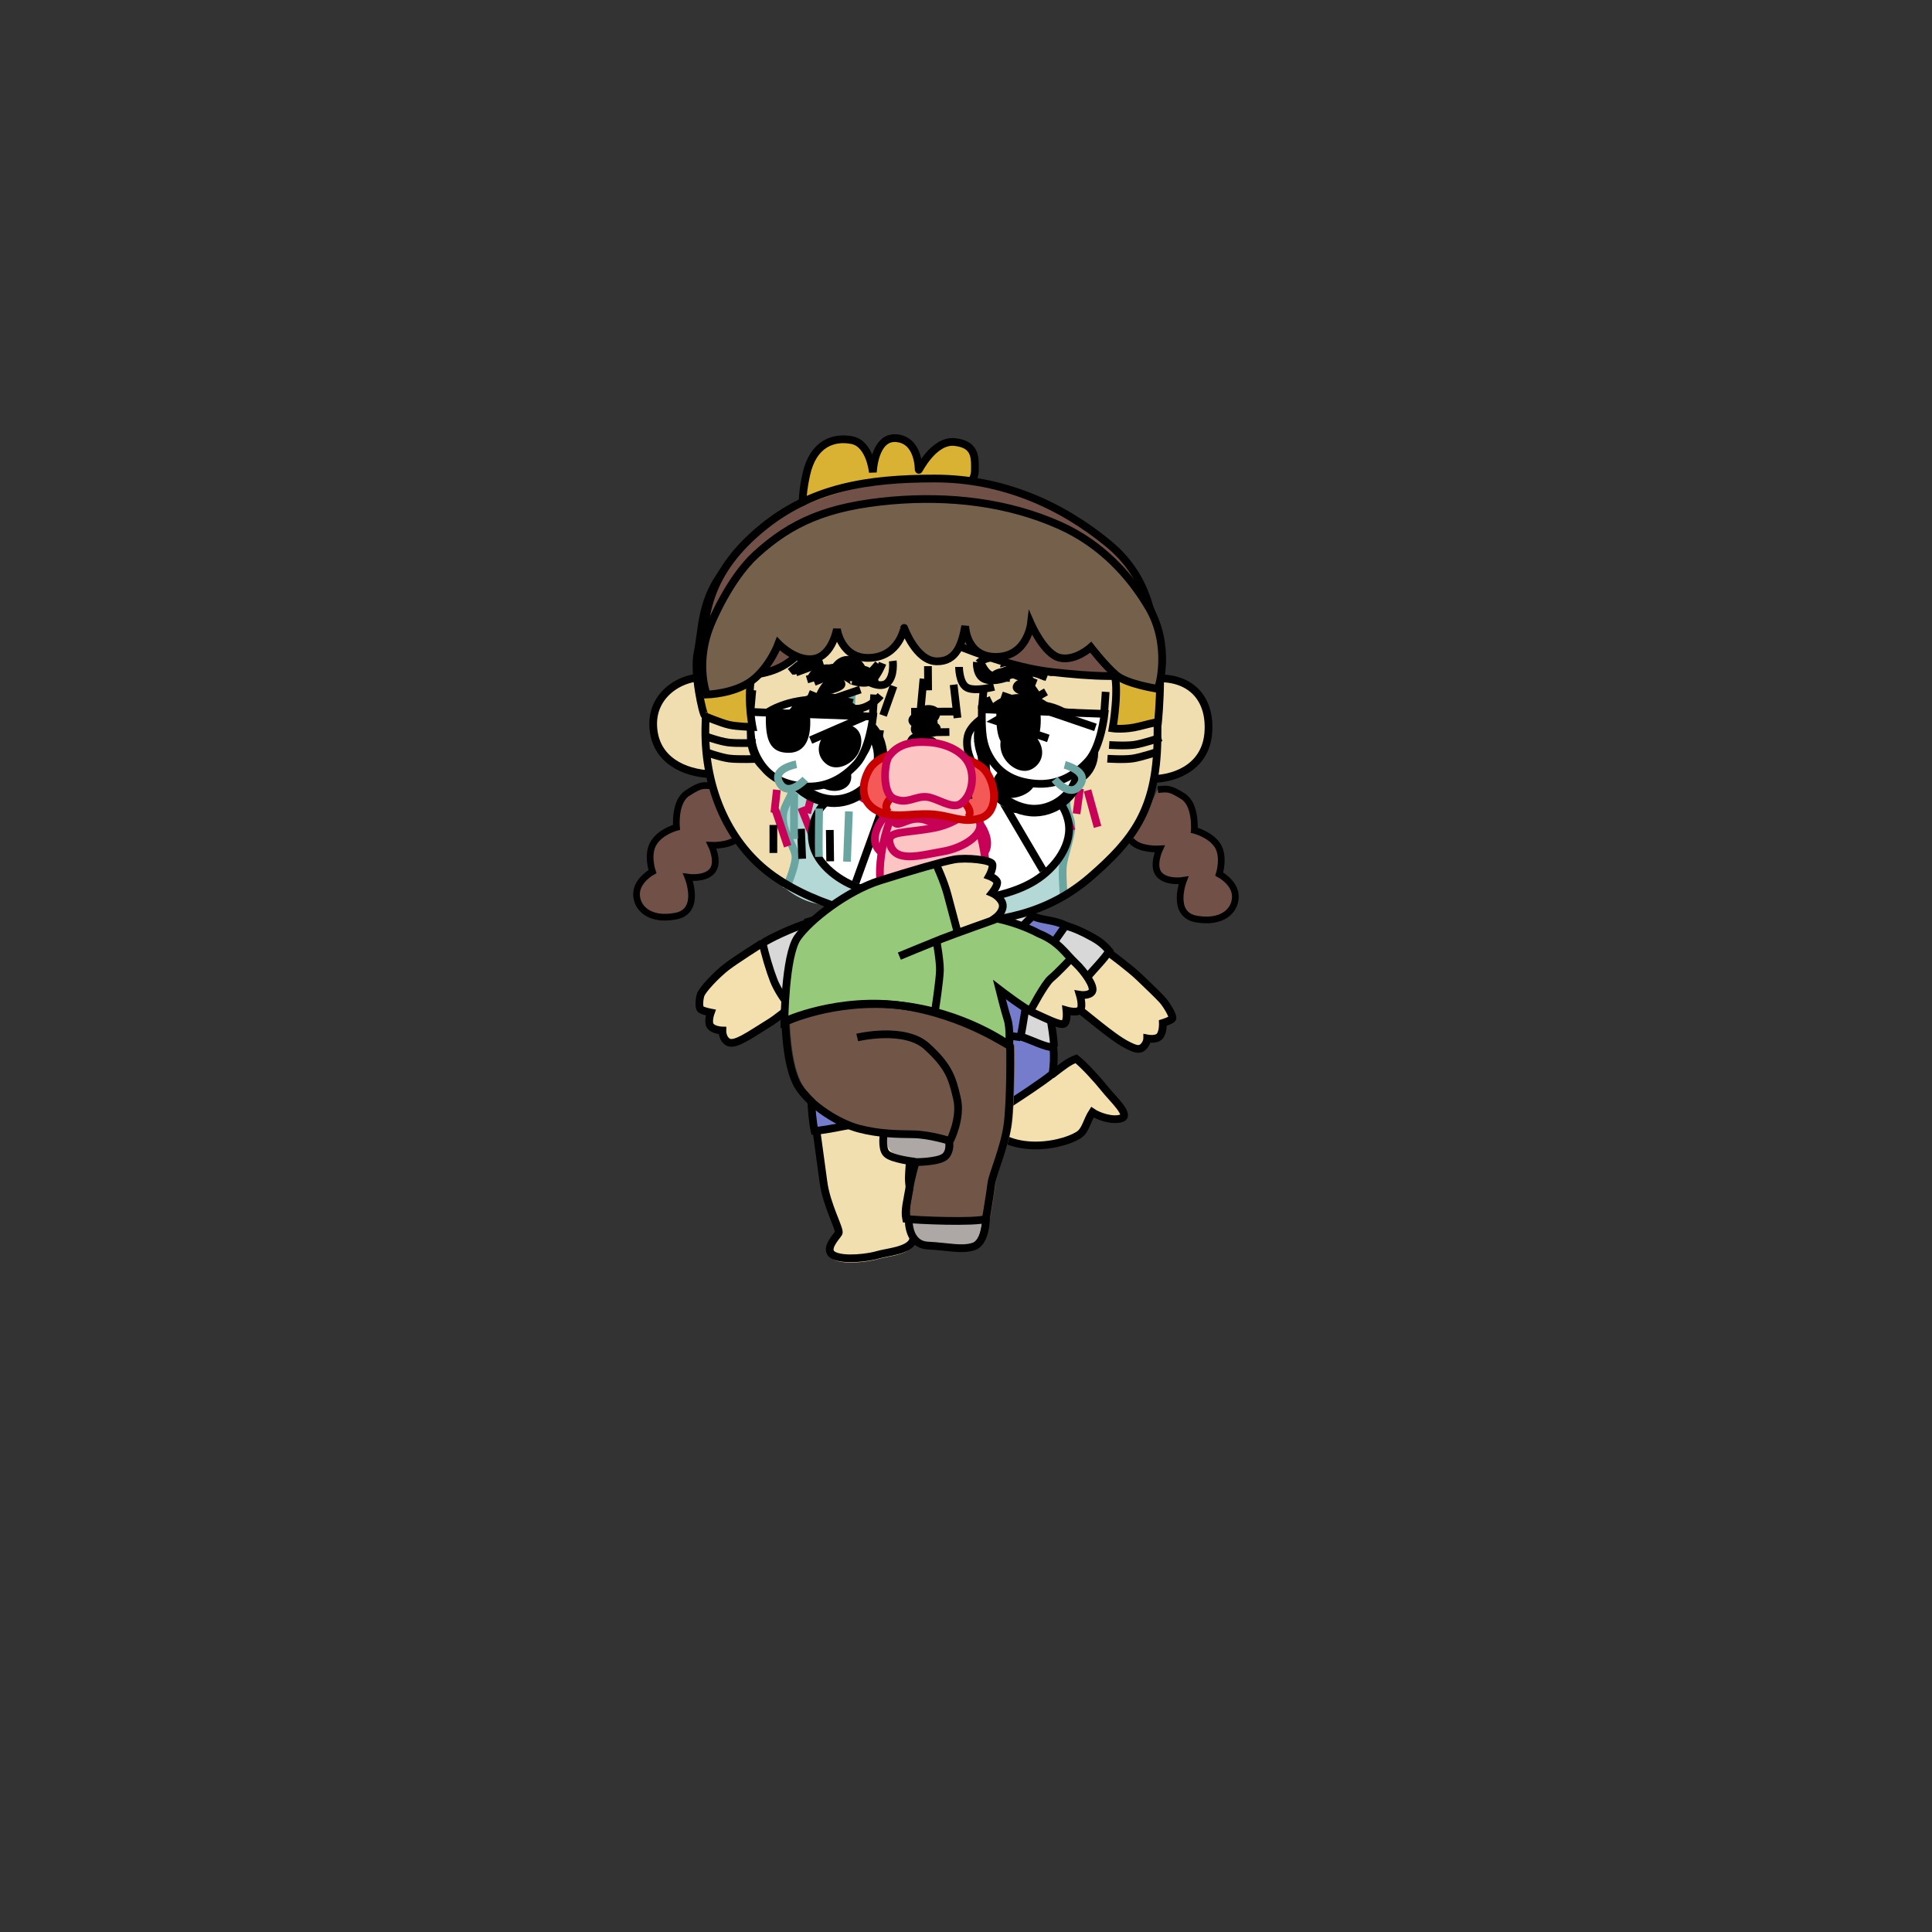 <?xml version="1.0" encoding="UTF-8"?>
<svg id="Avatar" xmlns="http://www.w3.org/2000/svg" width="1000" height="1000" viewBox="0 0 1000 1000">
  <rect x="0" y="0" width="1000" height="1000" fill="#333333" stroke="none"/>
  <g id="_03:Body_02" data-name="03:Body/02">
    <path d="M422.5,586s2.2,16,3.8,27.9c1.5,11.9,8.8,24.8,7.9,26.5s-8.1,8.7-2.6,11.6c5.5,2.8,18.2,1.1,22.8-.3s15.9-2.1,18.1-7.2-2.1-26.7-2-32.7,2.3-25.1,.7-28.7c-1.7-3.6-16.6-1.8-23.6-1.5-7.1,.1-24.1,5-25.1,4.4h0Z" fill="#f2dfaf"/>
    <path d="M394.7,488.2s-13.5,8.5-18.4,12.3-12.5,11.7-13.3,14.5-.8,6.1-.1,7.1,5.4,1.9,5.4,1.9c0,0-1.9,5.2,0,7.2s6,2.1,6,2.1c0,0-.1,3.4,2,5.3,2.1,2,4.9,1,9-1.1,4.1-2.2,8-4.9,12.6-7.7,4.6-2.7,12.9-5.7,11-8.2s-7.8-14.3-9.1-17.1c-1.4-2.9-5.5-16.5-5.1-16.3h0Z" fill="#f3e0ae"/>
    <path d="M574,492.3s11.3,8.4,16.2,12.2,11.7,10.7,12.5,13.5,4.2,6.8,3.5,7.8-4.9,2.3-4.9,2.3c0,0,.2,4.9-1.7,6.9s-6.4,1.1-6.4,1.1c0,0,0,2.3-2,4.3-2.1,2-4.4,1.1-8.5-1-4.1-2.2-7.2-4.4-11.8-7.2s-17.8-11.4-16-13.9c1.9-2.5,6.2-9.6,7.5-12.4,1.3-2.8,12-13.8,11.6-13.6h0Z" fill="#f3e0ae"/>
    <path d="M418.7,477.2c-8.7,2.7-20.6,8.4-23.7,10.6,.9,5,3.8,14.5,5.7,19.3,1.9,4.9,6.1,11.1,9.1,14.3,3.6-1.9,6.8-3.8,10.8-6,1.5,5.2,1.3,8.9,.9,12.5s0,8.8-.8,15c5.4-.9,13.6-2,20.2-4.4-.1-11.4-3.6-25.1-7.4-34.3-3.9-9.2-8.1-16.9-14.8-27h0Z" fill="#d8d8d8" stroke="#000"/>
    <path d="M551.5,478.6c4.4,1.1,9.2,3.3,13.3,5.6,4.2,2.2,6.2,5,9,8.3-3,4.2-8.2,9.3-10.7,12.6-2.5,3.3-6,10.4-8.9,13.4-2.8-1.1-6.4-6.5-11.2-5.9-1.8,4.1,2.6,20.5,2.6,28.6-4.1-.2-13.1-2.3-17-3.6,.3-9.8,1.8-22.8,5.2-31.8s11.3-20.4,17.7-27.2h0Z" fill="#d8d8d8"/>
    <path d="M486,475.6c-17.4-.4-52-3-52-3,0,0,7.3,10.1,12.6,21.2s10.9,30.1,11.3,40.4c8.5-2.4,13.4-2.6,23.8-2.8,10.6-.1,18.6,1.1,26.6,1.7-.6-11.2,2.2-23.6,7.7-33.7,4.4-9.4,6.7-10,16.1-25.5-17,.7-31,2-46.1,1.7h0Z" fill="#d8d8d8"/>
    <path d="M507.5,580.6c9.1,8.6,17.3,11.9,28.3,12,11.1,0,20.5-3.7,23.3-6.1,2.8-2.5,3.5-6.9,6.2-11.1,2.6,1.8,10.3,4.9,15.4,3,4.1-1.8-4.8-9.9-8.8-14.9s-10.8-12.5-15-15.8c-4,1.5-6.2,3.4-12.8,8.4-14.1,9.3-24.9,17.7-36.6,24.5h0Z" fill="#f3e0ae"/>
    <path d="M419.8,542.7c5.1-.2,16.5-3,20-3.6,.1-10.3-2-22.6-5.3-31s-16.5-30.8-16.5-30.8l15.2-4.6s10.1,12.3,15.4,23.4,9,29.2,9.5,39.5c8.5-2.4,15.4-3.2,25.7-3.3,10.6-.1,16.6,1.9,24.6,2.5-.6-11.2,.9-23.4,6.4-33.5,4.4-9.4,10.1-19.1,18.7-26.7,5.2,2.3,10.4,1.7,17.1,4.8-5.7,8.2-12.6,17.1-16.4,25.7-3.8,8.6-4.6,20.4-6.9,31.8,6.4,2.1,12.5,5.5,16.9,5.6,.5,4.8,.2,9.4-.4,13.7-5.6,4.5-17.4,12.2-21.1,14.6-3.7,2.4-10,7.1-15.6,10.8-3.2-3.4-9.3-12.6-15.3-13.4s-11,1.1-14.3,2.9-3.9,5.8-5.6,10.8c-9.1,0-21.1-.8-25.7-.4s-20.1,4.1-25.6,4.2c-1.6-7.6-3-29-.8-43h0Z" fill="#757ccc"/>
    <path d="M420.7,542.4c5.1-.2,16.5-3,20-3.6,.1-10.3-2-22.6-5.3-31-3.3-8.4-16.4-30.9-16.4-30.9l15.2-4.6s10.1,12.3,15.4,23.4,9,29.2,9.5,39.5c8.5-2.4,15.4-3.2,25.7-3.3,10.6-.1,16.6,1.9,24.6,2.5-.6-11.2,.9-23.4,6.4-33.5,4.4-9.4,10.1-19.1,18.7-26.7,5.2,2.3,10.4,1.7,17.1,4.8-5.7,8.2-12.6,17.1-16.4,25.7-3.8,8.6-4.6,20.4-6.9,31.8,6.4,2.1,12.5,5.5,16.9,5.6,.5,4.8,.2,9.4-.4,13.7-5.6,4.5-17.4,12.2-21.1,14.6s-10,7.1-15.6,10.8c-3.1-3.4-9.3-12.6-15.3-13.4-6-.8-11,1.1-14.3,2.9-3.4,1.7-3.9,5.8-5.6,10.8-9.1,0-21.1-.8-25.7-.4s-20.1,4.1-25.6,4.2c-1.7-7.6-3-29-.9-42.9h0Z" fill="none" stroke="#000" stroke-width="4"/>
    <path d="M511,534.6l17.3,2.3m-86.9,1.6s17.3-3,18-3.5" fill="#d8d8d8" stroke="#000" stroke-width="4"/>
    <path d="M422.4,583.8s2.2,16,3.8,27.9c1.5,11.9,8.8,24.8,7.9,26.5s-8.1,8.7-2.6,11.6c5.5,2.8,18.2,1.1,22.8-.3s15.9-2.1,18.1-7.2-2.1-26.7-2-32.7,2.3-25.1,.7-28.7" fill="none" stroke="#000" stroke-width="4"/>
    <path d="M507.6,580.9c9.1,8.6,17.2,11.9,28.3,12,11.1,0,20.5-3.7,23.3-6.1s3.5-6.9,6.2-11.1c2.6,1.8,10.3,4.9,15.4,3,4.1-1.8-4.8-9.9-8.8-14.9s-10.8-12.5-15-15.8c-4,1.5-6.2,3.4-12.8,8.4" fill="none" stroke="#000" stroke-width="4"/>
    <path d="M394.3,488.3s-13.5,8.5-18.4,12.3-12.5,11.7-13.3,14.5-.8,6.1-.1,7.1,5.4,1.9,5.4,1.9c0,0-1.9,5.2,0,7.2,1.8,2,6,2.1,6,2.1,0,0-.1,3.4,2,5.3,2.1,2,4.9,1,9-1.1,4.1-2.2,8-4.9,12.6-7.7,4.6-2.7,11-8.2,11-8.2m166.1-28.1s10,7.3,15.3,12.4,9.2,8.8,11.6,11.4,6,8.8,5.3,9.8-4.9,2.3-4.9,2.3c0,0,.2,4.9-1.7,6.9-1.8,2-6.4,1.1-6.4,1.1,0,0,0,2.3-2,4.3-2.1,2-4.4,1.1-8.5-1s-9.7-6.4-14-9.8-14.2-11.4-14.2-11.4m-3.8-40.5c4.4,1.1,9.2,3.3,13.3,5.6,4.2,2.2,6.7,4.2,9.5,7.5-2.3,4-8.6,10.1-11.1,13.4s-6,10.4-8.9,13.4c-2.8-1.1-6.4-6.5-11.2-5.9-1.8,4.1,2.6,20.5,2.6,28.6m-127-64.1c-8.7,2.7-20.6,8.4-23.7,10.6,.9,5,3.8,14.5,5.7,19.3,1.9,4.9,6.1,11.1,9.1,14.3,3.6-1.9,6.8-3.8,10.8-6,1.5,5.2,1.3,8.9,.9,12.5s0,8.8-.8,15" fill="none" stroke="#000" stroke-width="4"/>
  </g>
  <g id="_01:Hair_03_" data-name="01:Hair/03_">
    <path d="M369.11,407.06c-5.14-.47-6.17-.7-13.02,3.72-6.85,4.42-5.6,17.68-5.6,17.68,0,0-8.11,2.09-11.77,8.03-3.77,5.93-.69,14.89-.69,14.89,0,0-8.23,4.42-8.23,11.75,.11,7.33,6.97,13.84,20.34,11.28s6.28-20.13,6.28-20.13c0,0,8.8,1.28,12.57-3.26s-.46-13.26-.46-13.26c0,0,10.85,.47,14.74-4.77-4.34-8.73-10.05-16.4-14.17-25.94Z" fill="#715147"/>
    <path d="M368.77,406.83c-5.14-.47-6.17-.7-13.02,3.72s-5.6,17.68-5.6,17.68c0,0-8.11,2.09-11.77,8.03-3.77,5.93-.69,14.89-.69,14.89,0,0-8.23,4.42-8.23,11.75,.11,7.33,6.97,13.84,20.34,11.28,13.37-2.56,6.28-20.13,6.28-20.13,0,0,8.8,1.28,12.57-3.26s-.46-13.26-.46-13.26c0,0,10.85,.47,14.74-4.77" fill="none" stroke="#000" stroke-width="3.47"/>
    <path d="M598.98,408.92c5.14-.47,6.17-.81,13.02,3.49s5.83,17.57,5.83,17.57c0,0,8.11,1.98,12,7.79,3.77,5.82,.91,14.89,.91,14.89,0,0,8.34,4.3,8.34,11.63s-6.74,13.96-20.22,11.63c-13.48-2.44-6.63-20.01-6.63-20.01,0,0-8.68,1.4-12.57-3.02-3.88-4.42,.23-13.26,.23-13.26,0,0-10.85,.7-14.85-4.54,4.34-8.84,9.94-16.52,13.94-26.18Z" fill="#715147"/>
    <path d="M599.32,408.69c5.14-.47,6.17-.81,13.02,3.49s5.83,17.57,5.83,17.57c0,0,8.11,1.98,12,7.79,3.77,5.82,.91,14.89,.91,14.89,0,0,8.34,4.3,8.34,11.63s-6.74,13.96-20.22,11.63c-13.48-2.44-6.63-20.01-6.63-20.01,0,0-8.68,1.4-12.57-3.02-3.88-4.42,.23-13.26,.23-13.26,0,0-10.85,.7-14.85-4.54" fill="none" stroke="#000" stroke-width="3.47"/>
  </g>
  <path id="Head_Fill" data-name="Head Fill" d="M338.1,376.5c-.8-18.1,13.9-29,27.9-26.8,0,0,5.9-25,20-43.9,16.3-21.8,50.5-37.5,93.8-37.3,43.4,.1,81,10.2,97.9,35.1,11.7,17.2,19.9,48.1,19.9,48.1,13.3-.2,28.7,9.1,27.9,27.2-.8,17.5-15.9,23.9-28.2,24.8-4.1,22.8-15.3,35.7-32.8,51-22,19.1-47.4,24.1-77.3,24.1-29.9,.1-64.2-8.4-86.9-24.5-17-12-28.5-30.9-33-53-12.5-.5-28.4-6.8-29.2-24.8h0Z" fill="#f1deb0"/>
  <g id="_02:Face_19:Cry_" data-name="02:Face/19:Cry_">
    <path d="M407.96,372.52s-4.22,3.97-2.6,8.97c1.62,5.1,5.46,15.42,5.09,24.02-.37,8.59-6.12,11.18-5.47,19.43,.65,8.15,6.81,14.5,6.43,19.68s-4.74,15.26-4.74,15.26c0,0,5.92,5.23,14.02,7.38,8.19,2.15,18.21,3.91,18.21,3.91,0,0,8.25-11.66,7.36-19.03-.9-7.36-3.91-16.34-3.8-23.74,.11-7.41,4.63-16.87,3.9-23.52s-4.97-17-5.46-24.54c-.39-7.53-1.36-22.61-1.36-22.61l-31.56,14.79Zm148.3,.44s1.14,8.38,.46,15.35c-.68,6.97-4.76,11.86-5.33,20.44-.57,8.58,4.39,14.86,2.74,22.99-1.54,8.03-3.47,12.03-3.66,17.33-.19,5.2-.15,13.61-.15,13.61,0,0-9.81,5.47-18.47,8.1s-15.04,3.88-15.04,3.88c0,0-5.7-16.54-4.01-23.66,1.7-7.22,2.62-16.78,3.43-24.15,.81-7.37-2.06-15.44-.6-21.97,1.46-6.53,3.62-16.73,4.83-24.17s2.76-19.28,2.76-19.28l33.02,11.53Z" fill="#b3d8d6"/>
    <path d="M438.38,471.33s8.43-13.06,7.53-20.42c-.9-7.36-3.91-16.34-3.8-23.74,0-7.41,4.63-16.87,3.9-23.52-.74-6.65-4.97-17-5.46-24.54-.39-7.53,.38-21.51,.38-21.51m-32.65,11.02s-4.21,7.38-2.59,12.48c1.62,5.1,5.46,15.42,5.09,24.02s-6.12,11.18-5.47,19.43c.65,8.15,6.81,14.5,6.43,19.68s-4.87,15.76-4.87,15.76m109.1,13.91s-5.28-15.01-3.59-22.13c1.7-7.22,2.78-15.97,3.59-23.34,.81-7.37-1.84-17.63-.47-24.26,1.46-6.53,5.99-16,7.19-23.34,1.21-7.44,.82-18.48,.82-18.48m32.45,10.9s2.39,11.25,.21,16.14-3.55,15.33-4.12,24.01c-.58,8.68,3.67,9.72,2.13,17.74s-3.94,13.4-4.13,18.6,.54,13.95,.54,13.95" fill="none" stroke="#6ba5a2" stroke-miterlimit="4" stroke-width="4"/>
  </g>
  <path id="Head_Stroke" data-name="Head Stroke" d="M367.1,351c-11.5-2.3-29.8,6.7-29,24.8s16.8,24.3,29.3,24.9m230.1-49.5c17.3-1.2,28.8,8.8,28,26.9s-15.8,24.6-28.2,25.1m-117.6-135.5c43.4,.1,81,10.2,97.9,35.1s22.1,44.4,21.5,80.4-12.6,51.5-34.6,70.6-47.4,24.1-77.3,24.1-64.2-8.4-86.9-24.5c-22.7-16.1-35.7-44.5-35.2-76.4s6.1-49.1,20.9-72c14.6-22.9,50.3-37.4,93.7-37.3" fill="none" stroke="#000" stroke-width="4"/>
  <g id="_02:Face_01:Happy" data-name="02:Face/01:Happy">
    <path id="path-2" d="M467.1,412.7c6.2-1.7,13.6-1.4,26.4-1.6,9.3-.2,9.2,13.4,6.2,21-2.5,6.3-5.5,12.3-13.4,13s-16.6-3.8-20.2-10.3c-4.8-9-5-20.5,1-22.1h0Z" fill="#fcc5c4" stroke="#c70155" stroke-width="4"/>
    <path id="path-3" d="M455.4,396.3s1.2-16.1-7.1-22.3c-9-6.7-22.1-6-30.4,4.7-5.8,7.6-4.2,18.9-4.2,18.9m138.2,1.6s-1.3-16.3-10.2-22.4c-9.3-6.3-21.2-5.7-28.5,3.3-6.5,8.1-5.4,19.3-5.4,19.3" fill="none" stroke="#000" stroke-width="4"/>
    <path id="path-5" d="M430,345.3s3.6-7.3,11.1-5.5c7.5,1.7,7.4,8.4,7.4,8.4,0,0-3.5-2.5-8.2-3.7-4.6-1-9.3,1.2-10.3,.8Zm87.6,.1s1.1-6.4,8.8-6.7c7.7-.3,9.8,7.7,9.8,7.7,0,0-4.4-3-9.2-2.9-4.8,.3-8.3,2.1-9.4,1.9h0Zm-40.9,49.7c2.5-2,6.8-.5,8.1,1.5,1.9,3.1-1.9,6.8-5.8,5.7-3.9-1-5.7-4.5-2.3-7.2Z"/>
  </g>
  <g id="_02:Face_02:Red_Face" data-name="02:Face/02:Red Face">
    <path id="path-21" d="M416.8,398l30.1-11.1s-38.8,4.6-40.4,4.8c-1.5,.2,40.2-13.8,40.2-13.8l-40.7,4.4,39.8-14.5-42.1,7.1m117.5,16.3l31.9-3.3s-38.8-5.1-40.3-5.4c-1.5-.2,42.4-3.4,42.4-3.4l-40.5-5.8,42.1-4.2-42.6-3.6m12.7-20.1l18,2.6m-127.2,3.7l16.9-5.1" fill="none" stroke="#000" stroke-width="4"/>
    <path id="path-18" d="M463.9,411.2c6.8,0,12.4-12,16.8-11.4,5,.7,12.1,9.6,19.6,11.6,1.8,7,2,13.3-2.1,19.3-3.4,5-6.8,12-14.7,11.8s-13.6-4.7-16.2-10.5c-3.6-8-4.4-13.6-3.4-20.8h0Z" fill="#fcc5c4"/>
    <path d="M401.3,419l6.4,19m7-20l6.4,16m7.2-14.4l5.4,12.2m74.4-18.4c-15.9-.2-16.6-12.7-27.5-12.6s-9.9,13.7-26,11.7m46.2-.3c1.4,7.7-.5,9.3-3.5,15.9-2.5,5.5-5.5,11.1-13.5,10.8s-13.2-2.2-15.8-8.1c-3.6-8-5.8-10.7-4.9-17.8m73.4,5.8l5.4,12.2m6.4-17l6.4,16m8.2-20.9l5.2,18.9" fill="none" stroke="#c70257" stroke-width="4"/>
    <path id="path-19" d="M472,369.7c2.5-2,6.8-.5,8.1,1.5,1.9,3.1-1.9,6.8-5.8,5.7-3.9-1-5.7-4.5-2.3-7.2Z"/>
  </g>
  <g id="_02:Face_03:Proud" data-name="02:Face/03:Proud">
    <path id="path-4" d="M469,421.9c7,1.4,13.5,3,25.7,.2,9-2,7,12.6,3,18.6-3.4,5-6.6,7.3-14.6,7-7.9-.3-15.7-3-18.3-8.8-3.6-8-2-18.1,4.2-17h0Z" fill="#fcc5c4" stroke="#c70155" stroke-width="4"/>
    <path id="path-15" d="M553.7,380s-1.1,16.5-8.9,22.7c-8.5,6.7-26.7,4.5-32.3-3.1-5.7-7.7-5.5-21.2-5.5-21.2m-51.5-.5s-1.4,13.9-9.7,19.4c-9.9,6.4-23.1,3.6-29.6-4.8-5.9-7.6-3-19.1-3-19.1" fill="none" stroke="#000" stroke-width="4"/>
    <path id="path-17" d="M429.7,346.6s2.8-5.9,10.2-4c7.5,1.7,7.4,10.1,7.4,10.1,0,0-3.4-4.1-8.1-5.3-4.7-1.1-8.6-.4-9.5-.8h0Zm90.8,4.1s1.1-6.4,8.8-6.7c7.7-.3,9.8,7.7,9.8,7.7,0,0-4.4-3-9.2-2.9-4.8,.2-8.3,2-9.4,1.9h0Zm-44.8,48.8c2.5-2,6.8-.5,8.1,1.5,1.9,3.1-1.9,6.8-5.8,5.7-3.9-1-5.6-4.5-2.3-7.2Z"/>
  </g>
  <g id="_02:Face_04:Bad_Laugh" data-name="02:Face/04:Bad Laugh">
    <path d="M389.9,376.1c-3.3,5.9,0,18.3,7.3,22.3,9.7,5.3,11.1-2.7,22.8-1.7,11.7,1,14,8.8,24.6,5.1,10.6-3.7,12.6-17.1,6.7-24.5-7.2-9-15.5-15.3-29.4-15.2-11,0-26.5,4.3-32,14h0Z" fill="#fff" stroke="#000" stroke-width="4"/>
    <path d="M501.8,378.6c-3.3,5.9,0,18.3,7.3,22.3,9.7,5.3,11.1-2.7,22.7-1.7s14,8.8,24.6,5.1,12.7-17.1,6.7-24.5c-7.2-9-15.5-15.3-29.4-15.2-11,.1-26.5,4.4-31.9,14h0Z" fill="#fff" stroke="#000" stroke-width="4"/>
    <path id="path-11" d="M410.1,364.5c10.6-1.6,17-1.1,26.7,2,.8,12.5-3,20.6-14.8,19.4-11.7-1.2-12-10.6-11.9-21.4h0Zm62.4,30.2c2.2-3.3,7.7-3.4,10.1-1.5,3.5,2.8,.5,8.7-4.5,9s-8.5-3-5.6-7.5Zm49.9-28.5c10.1-1.8,16.9-.4,26.1,3.5,.8,12.5-2.2,20.2-13.8,19.5s-12.4-12.2-12.3-23h0Z"/>
    <path id="path-12" d="M476.9,416.1c13.2,.2,29.3-1.8,36.2,2.7,9.3,6-1.9,17.8-7.4,22.2-8.2,7.4-14.2,6.2-28.6,4.5s-19.9,2.1-29-4.8c-8.1-6.1-21.7-17-12.9-26.7,7.8-8.4,28.6,1.8,41.7,2.1h0Z" fill="#fcc5c4" stroke="#c70155" stroke-width="4"/>
    <path d="M410.2,347.4l15.7-5m99.8,1.7l16.2,6.5" fill="#d8d8d8" stroke="#000" stroke-width="4"/>
  </g>
  <g id="_02:Face_05:In_Love" data-name="02:Face/05:In Love">
    <path id="path-20" d="M530.7,359.3c13.3,1,22,12.9,20.3,27.6s-12.7,24.1-23.5,23.9-22.8-10.3-21.9-26.3c1-18.9,11.6-26.2,25.1-25.2Zm-100.5-.4c13.2,1.8,21.2,14.3,18.5,28.8s-14.1,23.3-24.9,22.4-22.1-11.7-20.2-27.6c2.2-18.8,13.2-25.4,26.6-23.6h0Zm41.8,28.5c2.2-3.3,9.2-2.6,11.2-.2,3.4,4.1-1.4,7.5-6.4,7.9-4.9,.2-7.7-3.2-4.8-7.7h0Z"/>
    <path d="M531.2,341.9l10.4,5.8m-129.7,.4l11-4.1" fill="#d8d8d8" stroke="#000" stroke-width="4"/>
    <path id="path-22" d="M479.3,433.8c6.8-.7,11.7-.1,15.5-5.8,4.5-6.8,4.8-12.4-1.5-16.6-4.4-2.9-10,.5-15.4,1-6.1,.6-10.9-3.9-16.9,.7s-.2,12.5,2.8,15.1c4.7,4.2,8.7,6.3,15.5,5.6h0Z" fill="#fcc5c4" stroke="#c70256" stroke-width="4"/>
    <path id="path-23" d="M408,385.1c.2,3.8,6,6,8.3,4.8,3.9-2.1,3.9-7.9-.3-9.6-4.2-1.7-8.3,.4-8,4.8h0Zm102.6-1c.2,3.8,6,6,8.3,4.8,3.9-2.1,3.9-7.9-.3-9.6s-8.2,.4-8,4.8h0Zm-91.7-13.5c-.9,6.9,5.8,12.1,11.1,11.5,8.3-.9,10.2-11.3,3.3-16s-13.6-1.4-14.4,4.5h0Zm105,1.1c-1,6.9,5.8,12.1,11.2,11.5,8.3-.9,10.2-11.3,3.3-16s-13.7-1.4-14.5,4.5h0Zm-101.9,24.9c.3,4.9,7.8,7.8,10.8,6.2,5.1-2.7,5.1-10.2-.4-12.5-5.5-2.2-10.8,.5-10.4,6.3h0Zm103.1,.9c.3,4.9,7.8,7.8,10.8,6.2,5.1-2.7,5.1-10.2-.4-12.5-5.5-2.1-10.7,.6-10.4,6.3h0Z" fill="#fff"/>
  </g>
  <g id="_02:Face_06:Yummy" data-name="02:Face/06:Yummy">
    <path id="Face.01.3" d="M506.4,387s8.1-14.7,17.4-17.7,19.3,.6,22.1,6.1,2.4,14-4.2,19.1c-6.6,5.1-15.7,3.5-20.2-1s-4.3-9.8-4.3-14.4c0-.1-6.2,3.4-10.8,7.9Zm-84.3-27s2.9-8.1,8.2-9.8c5.3-1.7,10,4,5.4,6.8s-12.8,3.1-13.6,3Zm117.5,1.6s-2.9-8.1-8.2-9.8-10,4-5.3,6.8c4.5,2.7,12.7,3.1,13.5,3Zm-63.4,23.6c2.2-3.3,7.7-3.4,10.1-1.5,3.5,2.8,.5,8.7-4.5,9s-8.5-3-5.6-7.5Zm-67.6,3.1s8.1-14.7,17.4-17.7,19.4,.6,22.1,6.1,2.4,14-4.2,19.1-15.6,3.5-20.1-1-4.3-9.8-4.3-14.4c0-.1-6.3,3.4-10.9,7.9Z"/>
    <path id="Face.01.2" d="M433.8,379.9c.2,3.8,6,6,8.3,4.8,3.9-2.1,3.9-7.9-.3-9.6-4.2-1.7-8.3,.4-8,4.8h0Zm99.1-1.6c.2,3.8,6,6,8.3,4.8,3.9-2.1,3.9-7.9-.3-9.6s-8.2,.4-8,4.8h0Z" fill="#fff"/>
    <path id="Face.01.1" d="M448.1,417s22.6,12.4,40.4,12c17.8-.3,27-6.1,26.5-14.1-.5-7.9-13.7-15.9-19.1-14s-7.5,8.4-6.5,13.9,4.1,13.3,4.1,13.3c0,0-8.3,0-15.7-.9s-28.8-10-29.7-10.2h0Z" fill="#fcc5c4" stroke="#c70155" stroke-width="4"/>
  </g>
  <g id="_02:Face_07:Shy" data-name="02:Face/07:Shy">
    <path id="path-25" d="M526.8,367.6c6.2-.1,11.8,7.1,12,13.7s-4.2,12.1-10.2,12.4-12.8-5.1-12.4-13.8c.3-9,4.5-12.2,10.6-12.3h0Zm-97,.4c6.2-.1,11.8,7.1,12,13.7s-4.2,12.1-10.2,12.4-12.8-5.1-12.4-13.8c.4-9,4.6-12.2,10.6-12.3h0Zm42.7,6.2c2.2-3.3,7.7-3.4,10.1-1.5,3.5,2.8,.5,8.7-4.5,9s-8.5-2.9-5.6-7.5Z"/>
    <path d="M402.1,408.8l-1.3,11.9m20.2-12.8l-3.2,13m18.2-10.2l-2.2,9.9m91.2-11.2l-2.2,12.4m18.6-13.6l-1,13.8m18.6-13.8l-1.8,13" fill="none" stroke="#c70257" stroke-width="4"/>
    <path d="M462.4,393s.5,20.9,15.4,20.5,15.9-21.1,15.9-21.1m25.7-45.4l16.9,6.7m-114.9-.7l16.4-6.6" fill="none" stroke="#000" stroke-width="4"/>
  </g>
  <g id="_02:Face_08:Self_Proud" data-name="02:Face/08:Self Proud">
    <path id="Face.02.4" d="M446,410.7c11.1,2.5,21,10.4,38.5,11.2,17.5,.8,26.3-11.2,40.9-13.7,14.6-2.5,24.8,3.7,27.8,15.9,3,12.2-6.4,24.8-17,31.4-10.5,6.6-28.1,11-48.2,10.5s-39.9-4.3-50-9.9-20.8-16.1-16.4-30.8,17.4-16.2,24.4-14.6h0Z" fill="#fff"/>
    <path id="Face.02.3" d="M445.6,411c11.1,2.5,21,10.4,38.5,11.2,17.4,.8,26.3-11.2,40.9-13.7,14.6-2.5,24.8,3.7,27.8,15.9,3,12.2-6.4,24.8-17,31.4-10.5,6.6-28.1,11-48.2,10.5s-39.9-4.3-50-9.9-20.8-16.1-16.4-30.8c4.3-14.6,17.3-16.2,24.4-14.6Z" fill="none" stroke="#000" stroke-width="4"/>
    <path id="Face.02.2" d="M517.3,412.1l22.6,38.4m-41.1-30.7l11.6,45m-29.9-42.5l-4.3,42.4m-18.5-48.9l-14.8,41" fill="none" stroke="#000" stroke-width="4"/>
    <path id="Face.02.1" d="M435.7,370.3c6.2-.1,9.9,7.4,10.1,12.3s-3.5,10.6-8.6,10.6-12-3.1-11.5-11.2c.6-8.2,3.9-11.6,10-11.7h0Zm42.2,24.9c2.2-3.3,7.7-3.4,10.1-1.5,3.5,2.8,.5,8.7-4.5,9s-8.5-3-5.6-7.5Zm53.7-23.3c6.2-.1,9.9,7.4,10.1,12.3s-3.5,10.6-8.6,10.6-12-3.1-11.5-11.2,3.9-11.6,10-11.7h0Zm-14.2-18.4s.5-8,9.9-9.4,13.1,8.2,13.1,8.2c0,0-5.8-3.2-11.7-2.3-5.9,.9-9.9,3.5-11.3,3.5h0Zm-95.2-2.7s2-7.8,11.5-7.3c9.5,.4,11.3,10.5,11.3,10.5,0,0-5.1-4.3-11.1-4.5-5.9-.3-10.4,1.5-11.7,1.3h0Z"/>
  </g>
  <g id="_02:Face_09:Cheeky" data-name="02:Face/09:Cheeky">
    <path id="path-6" d="M431.1,370.7c6.2-.1,9.9,7.4,10.1,12.3s-3.5,10.6-8.6,10.6-12-3.1-11.5-11.2c.6-8.2,3.9-11.6,10-11.7h0Zm42.2,24.9c2.2-3.3,7.7-3.4,10.1-1.5,3.5,2.8,.5,8.7-4.5,9s-8.5-3-5.6-7.5Zm39.5-41.7s.5-8,9.9-9.4,13.1,8.2,13.1,8.2c0,0-5.8-3.2-11.7-2.3-5.9,.9-9.9,3.5-11.3,3.5h0Zm-95.2-2.7s2-7.8,11.5-7.3c9.5,.4,11.3,10.5,11.3,10.5,0,0-5.1-4.3-11.1-4.5-5.9-.3-10.4,1.5-11.7,1.3h0Z"/>
    <path d="M534.9,368.4l-26,15,27.2,9.1" fill="none" stroke="#000" stroke-width="4"/>
    <path id="path-7" d="M480.8,423.5c8.2,.1,9.4-8.5,14.7-5.8,5.2,2.6,6.7,11.9,2,20.6-3.7,6.8-8.1,9.6-14.8,9.6s-13.3-1.5-18.1-10.9c-4.7-9-7-14.5-.8-15.2,6.4-.8,8.8,1.5,17,1.7h0Z" fill="#fcc5c4"/>
    <path id="path-9" d="M440.5,409.2c5.4,3.5,5.8,3.7,10.2,6.4,3.5,2,7.4,3.3,12.8,5.1m21.3,16.2c-1.1-6.8-4.6-12.5-3.4-15m14.7-4.7c5.4-3.5,5.5-3.5,7.4-5.2,3-2.7,4.2-2.9,5.5-5.5m-28.7,16.7c8.3,0,13.3-6.6,16.1-5.3,5.2,2.5,6.9,9.8,3.8,18.6-2.6,7.3-10.4,11.4-17.1,11.4s-13.3-1.5-18.1-10.9c-4.7-9-3.4-12.6-1.4-15.5,1.3-1.7,8.5,1.7,16.7,1.7h0Z" fill="none" stroke="#c70155" stroke-width="4"/>
  </g>
  <g id="_02:Face_10:Surprised" data-name="02:Face/10:Surprised">
    <path id="path-1" d="M457.4,392.1c-1.3-7.3-4.2-22.9-24.2-22-17.3,.8-22.4,18.1-19.9,29.4,3.4,14.9,18.2,15.1,26.5,14.8,10.3-.4,19.3-12.9,17.6-22.2h0Zm49.6,2.9c1.6-7.8,7.8-23.8,25.4-21.7,17.2,2,20.6,19.3,17.7,30.5-4,15.5-19.2,17.9-29.3,14.3-8.5-3-15.5-14.3-13.8-23.1h0Z" fill="#fff"/>
    <path id="Face.03.3" d="M457.3,391.8s.6-23.3-24.2-22c-17.3,1.4-22.5,18.1-19.9,29.4,4.6,20.3,26.5,14.8,26.5,14.8m31.9-45.6l23.6-.1m-19.3,10.8l15.5-.2m-13.8,9.9l13.3,.1m17.2,6.1s-.6-23.3,24.2-22c17.3,1.4,20.3,19.2,17.7,30.5-4.6,20.3-28.1,14.7-28.1,14.7" fill="none" stroke="#000" stroke-width="4"/>
    <path id="Face.03.2" d="M483.4,441.8c8.2-.1,9.4,4.6,18.6,3.4,9.2-1.1,10.8-8.2,7.2-15.5-3.5-7.1-14-16-27.7-16.4s-25.6,7.8-28.2,17.6c-2.7,9.8,6.4,13.2,12.6,13.9,6.4,.8,9.3-2.8,17.5-3Z" fill="#fcc5c4" stroke="#c70155" stroke-width="4"/>
    <path id="Face.03.1" d="M436.9,349.5s2.2-6.1,9.8-5c7.6,1,8.3,9.3,8.3,9.3,0,0-3.8-3.8-8.6-4.5-4.7-.6-8.5,.5-9.5,.2h0Zm73.5,3.8s.5-6.5,8.1-7.5c7.6-1,10.5,6.7,10.5,6.7,0,0-4.7-2.6-9.4-2-4.8,.7-8.1,2.8-9.2,2.8h0Zm-64.8,37.6c5-.1,8,6,8.2,9.9,.2,4-2.8,8.6-6.9,8.6s-9.7-2.5-9.3-9c.4-6.6,3.1-9.4,8-9.5h0Zm34.5,9.3c2.3-2.2,6.7-1.2,8.2,.7,2.2,2.9-1.2,6.9-5.2,6.2-4-.6-6.1-3.9-3-6.9h0Zm38-4.3c5-.1,8,6,8.2,9.9,.2,4-2.8,8.6-6.9,8.6s-9.7-2.5-9.3-9,3.1-9.5,8-9.5Z"/>
  </g>
  <g id="_02:Face_11:Frighten" data-name="02:Face/11:Frighten">
    <path id="path-24" d="M484.6,410.3c7.2,1,12.7,4.4,17.7,9.8,6.7,7.3,11.7,42.6,6,46.1-5.8,3.6-16.4-2.2-24.7-2.7-8.3-.5-18.1,4.6-25.1-.5-6.6-4.8-1.5-34.5,5-43.8,5.3-7.7,13.9-10,21.1-8.9Z" fill="#fcc5c4" stroke="#c70256" stroke-width="4"/>
    <path id="path-26" d="M455.3,392.2c.4-12.2-10.9-24.6-24.6-25-14.7-.4-24.9,11.4-25,23.9-.1,13.1,14.3,23.8,26.4,23.6,11.7-.2,22.8-9.6,23.2-22.5h0Zm103.6,4.9c.4-12.2-10.8-24.6-24.6-25-14.7-.4-24.9,11.4-25,23.9-.1,13.1,14.3,23.8,26.4,23.6,11.6-.2,22.8-9.7,23.2-22.5h0Z" fill="#fff" stroke="#000" stroke-width="6"/>
    <path d="M400.3,427v14.5m14.3-12.5l.6,15.5m14.3-14.9l.2,16.2m32.4-103.7s1,7.8-2.8,11.3-11.9-1.6-11.9-1.6m32.9-7l.1,12.5m16-12.1s0,8.5,4.1,10.7,14-.4,14-.4" fill="none" stroke="#000" stroke-width="4"/>
  </g>
  <g id="_02:Face_12:Sigh" data-name="02:Face/12:Sigh">
    <path id="path-27" d="M475.2,407.5c8.3,0,8,2,10.5,3.8,3.5,2.5,5.5,8.6,2.2,13.8-3.1,4.2-6.1-1.3-12.8-1.3s-10.9,5.2-12.6,1c-2.8-6.7-.5-10.6,1.5-13.6,1.3-1.8,2.9-3.8,11.2-3.7h0Z" fill="#fcc5c4" stroke="#c70155" stroke-width="4"/>
    <path d="M414.9,380.3s11.8-1.4,17.6-6.7c5.8-5.3,7.4-12.2,7.4-12.2m70.5-.3s3.5,8.9,11,14.7c7.5,5.8,19.8,8.6,19.8,8.6m-47.6-30l2,17.2m-17.6-20.3l-1.8,19.5m-13.7-15.7l-5.4,15.2" fill="none" stroke="#000" stroke-width="4"/>
    <path id="path-28" d="M470.2,381.8c2.2-3.3,7.7-3.4,10.1-1.5,3.5,2.8,.5,8.7-4.5,9s-8.5-3-5.6-7.5Z"/>
  </g>
  <g id="_02:Face_13:Dizzy" data-name="02:Face/13:Dizzy">
    <path id="path-29" d="M474.1,383.8c2.2-3.3,7.7-3.4,10.1-1.5,3.5,2.8,.5,8.7-4.5,9s-8.5-3-5.6-7.5Z"/>
    <path id="path-30" d="M469.4,403.9c4.1-.1,2.9-5.6,8.2-5.3,4.6,.3,3.3,6.5,7.4,6.9s4.6-5.5,8.6-5.5c4.8,0,6.9,6.7,6.8,12.6-.1,6-.4,10.8-1,11.7-3.4,4-12.1-.6-22.7-1.1s-15.7,2.6-18.9-.3c-4.1-3.8-4-7.5-3-15.1,.6-4.8,.7-10.1,6.3-9.8,4.2,.2,3.9,6,8.3,5.9h0Z" fill="#fcc5c4" stroke="#c70155" stroke-width="4"/>
    <path d="M416.1,393.3s-5.8-11-2.5-19.8,10.7-11.9,20-10.3c10,1.8,15.9,9.9,16.1,17.6s-6.2,15.1-13.5,14.1-11.3-7.2-11-11,4.4-7,7.8-6.6,6.1,5.5,6.1,5.5m70.5,12.2s-5.8-11-2.5-19.8,10.7-11.9,20-10.3c10,1.8,15.9,9.9,16.1,17.6,.2,7.7-6.2,15.1-13.5,14.1s-11.3-7.2-11-11,4.4-7,7.8-6.6c3.4,.4,6.1,5.5,6.1,5.5m-94.5-34.2s7.6,1.2,10.3-.5,6.2-6.2,6.2-6.2m52.9-1s1.9,5,4.8,6.6c2.9,1.6,10.4,1.7,10.4,1.7" fill="none" stroke="#000" stroke-width="4"/>
  </g>
  <g id="_02:Face_14:Sad" data-name="02:Face/14:Sad">
    <path id="path-31" d="M483.6,428.5c15.6-3.1,17.6-12.4,22.7-4.7,4.7,7.2-7,15.1-18.7,17-11.7,2-24.7,6.1-27.1-4.5-1.5-6.5,7.4-4.8,23.1-7.8h0Z" fill="#fcc5c4" stroke="#c70155" stroke-width="4"/>
    <path id="path-34" d="M475.3,402.6c2.3-2.2,6.7-1.2,8.2,.6,2.2,2.9-1.2,6.9-5.2,6.2-3.9-.5-6.1-3.8-3-6.8Zm44.5-6.8c4.8-5.2,12.9-6.3,17.3-2.2,4.6,4.3,.1,11.3-3.2,15s-12.9,7-18.5,1.6c-4.3-4.2-.1-9.5,4.4-14.4h0Zm-100.5-4.1c4.4-5.5,10.4-2.8,15.4,.4,5.3,3.3,7.7,10.5,4.4,14.3-3.3,3.7-10,4.3-16.2-.3-4.7-3.7-7.9-8.9-3.6-14.4h0Z"/>
    <path d="M506.5,343.2s3.3-3.5,10-2.8c6.7,.8,9.2,6.1,9.2,6.1m-89.4,16.1s2.6,5.2,8.8,4.1,10.7-6.7,10.7-6.7" fill="none" stroke="#000" stroke-width="4"/>
    <path d="M423.9,443.5c-.3-8.6,.1-25,.1-25m-12.9-8s-.3,18.1,0,23.8m27.3,11.7c.3-7.7,1-26,1-26" fill="none" stroke="#6ba5a2" stroke-width="4"/>
  </g>
  <g id="_02:Face_15:Speechless" data-name="02:Face/15:Speechless">
    <path d="M388.4,368.5c-.1,11.2,0,17.9,4.4,25.2,4.4,7.4,11.4,12.3,23.1,13.3s20.6-4.2,27.4-11.6c6.8-7.5,8.6-24.5,8.6-24.5,0,0-51-1.8-63.5-2.4h0Z" fill="#fff" stroke="#000" stroke-width="4"/>
    <path d="M388.4,368.5l1-11.3m62.3,13.7l.8-11.4m55.7,7.6l1-11.3m62.3,13.7l.8-11.4" fill="#d8d8d8" stroke="#000" stroke-width="4"/>
    <path id="path-8" d="M480.8,406.8c8.3,0,13.3,2.5,15.8,4.3,3.5,2.5,.2,7.3-3.1,12.5-3.1,4.2-6.6-2-13.3-2s-12.9,5.2-15,1.1c-4.7-9-4.1-9.1-2-12,1.2-1.8,9.3-4,17.6-3.9h0Z" fill="#fcc5c4" stroke="#c70155" stroke-width="4"/>
    <path d="M508.2,367.1c-.1,11.2,0,17.9,4.4,25.2,4.4,7.4,11.4,12.3,23.1,13.3,11.7,1,20.6-4.2,27.4-11.6s8.6-24.5,8.6-24.5c0,0-51-1.8-63.5-2.4h0Z" fill="#fff" stroke="#000" stroke-width="4"/>
    <path id="path-10" d="M396.4,369.7c10.1,.5,13.2-1.8,22.9,1.3,.8,12.5-3.3,19.4-12.6,18.6-9.4-.7-10.5-9.1-10.3-19.9h0Zm73.6,18.9c2.2-3.3,7.7-3.4,10.1-1.5,3.5,2.8,.5,8.7-4.5,9s-8.5-3-5.6-7.5Zm45.7-20c10.1,.5,13.2-1.8,22.9,1.3,.8,12.5-3.3,19.4-12.6,18.6-9.4-.7-10.4-9.1-10.3-19.9h0Z"/>
  </g>
  <g id="_02:Face_16:Anxious" data-name="02:Face/16:Anxious">
    <path id="path-35" d="M479.5,421.2c10.9,.4,16.9,5.1,26.6,2,8.9-2.9,8.4-16.6,2.3-24.5-3.9-5.1-17.2-9.1-29.2-9.9s-26.5,.5-31.4,10.3c-4.7,9.4-2.7,18.6,8.1,21.7,7.3,2.1,14.1,0,23.6,.4h0Z" fill="#f45957"/>
    <path id="path-32" d="M473.7,372.4c2.2-3.3,7.7-3.4,10.1-1.5,3.5,2.8,.5,8.7-4.5,9s-8.5-3-5.6-7.5Z"/>
    <path d="M541.4,358.1l-26,15,27.2,9.1m-124.2-23.1l28.8,12-27.6,12" fill="none" stroke="#000" stroke-width="4"/>
    <path id="path-33" d="M478.5,421.4c5.6,.2,15.6,3.1,22,2,3.6-4.3-3.9-9.5-7-13.5-2-2.6-9.1-4.4-15.2-4.8s-12.4,2.4-15.1,5.3c-2.9,3.2-6.9,6.2-4,10.2,3.5,1.1,14.3,.6,19.3,.8h0Z" fill="#fcc5c4"/>
    <path id="path-36" d="M501,423.2c3.6-4.3-3.9-9.5-7-13.5-2-2.6-9.1-4.4-15.2-4.8s-12.4,2.4-15.1,5.3c-2.9,3.2-6.9,6.2-4,10.2m21.4,1c10.9,.4,16.9,5.1,26.6,2,8.9-2.9,8.4-16.6,2.3-24.5-3.9-5.1-17.2-9.1-29.2-9.9s-26.5,.5-31.4,10.3c-4.7,9.4-2.7,18.6,8.1,21.7,7.3,2.1,14.1,.1,23.6,.4h0Z" fill="none" stroke="#c70101" stroke-width="4"/>
  </g>
  <g id="_02:Face_17:Annoyed" data-name="02:Face/17:Annoyed">
    <path id="path-37" d="M441.7,376.1c5.5,3,4.8,10.5,1.9,14.8-3.5,5.2-10.6,8.2-15.4,4.9s-6-9.4-2-14.9c4.4-5.9,10.1-7.8,15.5-4.8Zm36.4-1.8c2.4-2.1,6.7-.9,8.2,1,2.1,3-1.5,6.9-5.4,6-4-.7-6-4.1-2.8-7h0Zm44.4,3c-5.7,2.6-5.6,10.1-3,14.6,3.1,5.5,9.9,9,14.9,6,5-2.9,6.7-8.9,3.1-14.7-3.8-6.2-9.5-8.5-15-5.9h0Z"/>
    <path d="M505.6,342.7s-.5,7.2,4.3,8.9c4.8,1.7,11.7-1.1,11.7-1.1m-80.4,1.9s7.1,2.5,10.2-.3,5.4-8.8,5.4-8.8m4.7,70.1s1.3-14.1,7.8-19.2c6.4-5.1,15.8-6.2,23.5-.6s8.5,19.9,8.5,19.9" fill="none" stroke="#000" stroke-width="4"/>
    <path d="M551.1,395.9s12.9,3.3,7.8,10.5c-5.1,7.1-13-3-13-3m-133.7-7.8s-13.1,2.3-8.6,9.8,13.2-2,13.2-2" fill="none" stroke="#6ca4a1" stroke-width="4"/>
  </g>
  <g id="_02:Face_19:Cry" data-name="02:Face/19:Cry">
    <path id="path-13" d="M480.6,384.2c8.2,.5,16.2,3.9,20,9.6,4.5,6.8,2.9,18.1-3.5,22.3-4.4,2.9-12.1-3.1-17.4-3.6-6.1-.6-10,4-17,.9-6.3-2.8-5-18.7-2.6-21.9,4.6-6.5,12.3-7.9,20.5-7.3h0Z" fill="#fcc5c4" stroke="#c70256" stroke-width="4"/>
    <path id="path-14" d="M475,367.4c2.4-3.2,7.9-3,10.2-1,3.4,3,.1,8.7-4.9,8.8-5.1,0-8.4-3.4-5.3-7.8h0Z"/>
    <path d="M551.3,339.5l8.9,7.5m-151.2,.8l8.6-7m100.8,19.1l48.6,16.6m-168.5-3.7l46.8-15.9" fill="#d8d8d8" stroke="#000" stroke-width="4"/>
  </g>
  <g id="_01:Hair_02" data-name="01:Hair/02">
    <path id="Hair.02.2" d="M360.6,336.5c2.3-10.6,1.7-25,11.7-39.4,9.4-13.5,29.2-30.7,43.3-32.8-.8-5.3-.3-11.3,1.5-19.6,3.5-16.1,14.1-19.7,23.7-17.9s11,16.7,11,16.7c0,0,.4-18.7,12.1-17.7s11.5,16.1,11.5,16.5,7.7-15.7,18.7-14.5,10.5,8.2,10.4,15.1c-.1,6.9-9,10.8-6.6,15.2,23-1.7,38.3,4.1,54.5,12.3,36.3,18.4,32.8,24.9,41.3,44.2,7.6,17.4,6,58.1,6,58.1,0,0-1.8,.2-9.6,2.2-7.7,2-14,1.1-14,1.1,0,0,3.9-21.8,.4-29.8-3.4-8-4.7-21.4-23.7-24.7-19-3.4-21.1,1.4-38.5,1.3-17.5-.1-25.8-2.1-36.9-4.6-10.6-2.5-18.2-1.9-31-10.1-4-2.6-7.5-5.4-10.6-8.4,.3,.5,.4,.8,.4,.8,0,0-15.9,10.6-24.5,17.2-10.7,8.2-17.5,16-22.3,28.3s-.9,31.3-.9,31.3c0,0-8.1-.2-12-1.1-4.6-1-13.2-4.7-13.2-4.7-.9-.5-5-24.4-2.7-35h0Z" fill="#d9b233"/>
    <path id="Hair.02.1" d="M477.4,319.2c11.1,2.6,19.4,4.5,36.8,4.6s19.4-4.7,38.4-1.3c18.9,3.4,20.2,16.7,23.7,24.7,3.4,8-.4,29.8-.4,29.8,0,0,6.2,.9,14-1.1,7.7-2,9.5-2.2,9.5-2.2,0,0,4-39.2-3.3-56.6-7.3-17.3-16.4-35.3-43.8-45.7-17-6.5-31.4-14-54.3-12.3-2.4-4.4,6.5-8.3,6.6-15.2s.6-13.9-10.4-15.1c-11-1.2-18.7,14.9-18.7,14.5s.2-15.5-11.5-16.5c-11.6-1-12.2,17.7-12.2,17.7,0,0-1.4-14.9-10.9-16.7-9.6-1.8-20.1,1.8-23.6,17.9s-1.9,23.5,3.6,33.8,12.9,21.4,25.7,29.5c12.7,8.3,20.2,7.7,30.8,10.2h0Zm-60.4-53.9c-14,1.2-34.7,19-44.3,32.9-10,14.4-9.3,28.9-11.6,39.4-2.3,10.6,2.7,32.4,3.7,32.7m-.4,.2s8.6,3.7,13.1,4.7c3.9,.9,12,1.1,12,1.1,0,0-3.8-19,.9-31.3,4.8-12.3,11.5-20,22.2-28.3,8.5-6.6,24.4-17.2,24.4-17.2m-72.7,81.3s7.9,2.9,12.6,3.5,14.3,.2,14.3,.2m-26.4,4.6s7.9,2.9,12.6,3.5,14.3,.2,14.3,.2m182.4-7.2s8.4,.6,13.1-.1c4.7-.7,13.8-3.8,13.8-3.8m-27.8,11s8.4,.6,13.1-.1,13.8-3.8,13.8-3.8" fill="none" stroke="#000" stroke-width="4"/>
  </g>
  <g id="_01:Hair_03" data-name="01:Hair/03">
    <path d="M365.24,351.11c-2.86-37.58,.69-53.51,26.39-74.8s67.52-28.85,94.37-28.74c26.96,.23,72.32,15.24,91.4,36.41,19.08,21.17,20.45,44.67,21.36,62.94-14.28,3.37-35.3,3.26-55.18,1.05-19.88-2.21-38.16-8.96-58.61-17.8-20.56-8.84-50.61-31.18-50.61-31.18,0,0-8.68,30.13-21.25,40.95s-28.45,7.1-47.87,11.17Z" fill="#715147"/>
    <path d="M365.69,350.99c-5.03-32.69,2.74-56.19,28.45-77.48,25.71-21.29,54.84-25.83,89.68-25.83s65.35,13.5,90.03,33.85c24.56,20.36,23.53,46.42,25.48,65.15-13.94,4.89-34.96,3.37-54.84,1.16s-42.84-10.82-63.41-19.66-46.96-31.64-46.96-31.64c0,0,.34,13.84-15.99,36.3-16.34,22.45-37.02,14.66-52.44,18.15Z" fill="none" stroke="#000" stroke-width="4"/>
  </g>
  <g id="_01:Hair_01" data-name="01:Hair/01">
    <path id="Hair.01.2" d="M368.1,322.9s9.3-22.9,23.1-35.5c18.4-16.8,36.9-25,70.1-28,30-2.6,60.3,.8,87.3,12.9,21.4,9.6,36.3,25.9,46.1,42.6,11.7,20,5,42.8,4.3,41.9,0,0-15.8-2.4-21.3-7.1-5.6-4.7-13.1-14.4-13.1-14.4,0,0-8,7.3-16,5.5-8.1-1.8-15-17.6-15-17.6,0,0-2,16.9-17.8,17.1s-16.2-16-16.2-16c-1.7,9.1-4.4,18.6-14.9,18.3-10.5-.2-16.7-17.2-16.7-17.3s-2.5,14.7-17.6,15.5-17.2-14.9-17.2-14.9c0,0-2.4,13.7-11.8,15.4s-18.5-7.8-18.5-7.8c0,0-4.4,12-13.6,19s-23.5,7.3-23.5,7.3c-3.1-9.3-3.5-23,2.3-36.9h0Z" fill="#75604c"/>
    <path id="Hair.01.1" d="M368.1,322.6s9.3-22.9,23.1-35.5c18.4-16.8,36.9-25,70.1-28,30-2.6,60.3,.8,87.3,12.9,21.4,9.6,36.3,25.9,46.1,42.6,11.7,20,5,42.8,4.3,41.9,0,0-15.8-2.4-21.3-7.1-5.6-4.7-13.1-14.4-13.1-14.4,0,0-8,7.3-16,5.5-8.1-1.8-15-17.6-15-17.6,0,0-2,16.9-17.8,17.1-15.9,.3-16.2-16-16.2-16-1.7,9.1-4.4,18.6-14.9,18.3-10.5-.2-16.7-17.2-16.7-17.3s-2.5,14.7-17.6,15.5-17.2-14.9-17.2-14.9c0,0-2.4,13.7-11.8,15.4-9.4,1.7-18.5-7.8-18.5-7.8,0,0-4.4,12-13.6,19s-23.5,7.3-23.5,7.3c-3.1-9.3-3.6-23,2.3-36.9h0Z" fill="none" stroke="#000" stroke-width="4"/>
  </g>
  <g id="_03:Body_01" data-name="03:Body/01">
    <path d="M538.9,482.4c10.1,4.1,11.7,10.1,16.5,14.8-7.5,6.3-19.8,19.9-21.7,24.4-5.3-2.4-15.5-10.2-15.5-10.2,0,0,2.8,11.2,4.2,15.5s.9,13.3,.9,13.3c0,0-23.4-17.3-57.3-20.7-34-3.4-59.1,8.8-59.1,8.8,0,0,.3-34.5,6.8-43.8s25.8-24.2,42.6-29.5c16.8-5.3,22.4-6,28.7-7.2,3.4,8,10,31.9,11.6,35,5.5-2.8,21.9-10.2,19.3-8.3,5.8,.9,14.9,3.6,23,7.9Z" fill="#96ca7a"/>
    <path d="M496.1,483c-5.4-19.6-7.7-28.1-10.5-37.5,6.4-1.2,25.8-.9,26.5,1.1,.7,2-1.6,6.2-1.6,6.2,0,0,3.6,1.3,4.1,3.1,.5,1.8-2.6,5.7-2.6,5.7,0,0,3.6,1.5,5.1,4.7s-1,6.5-3.6,8.4c5.7,.9-7.9,4.3-17.4,8.3h0Z" fill="#f2dfaf"/>
    <path d="M536.4,524.3c-5.3-2.4,16.3-30.8,21.2-26.1,4.9,4.6,10.3,12.4,8.8,14.9s-6.4,1.7-6.4,1.7c0,0,1.8,5.9,.2,7.8s-7.1,.3-7.1,.3c0,0,.7,6.3-1.5,7-2.3,.7-9.9-3.1-15.2-5.6h0Z" fill="#f2dfaf"/>
    <path d="M408.8,528.1s.3,23.1,6.6,33.4c6.3,10.3,21.2,19.4,31.5,22.1s19.6,2.8,28,2.9c8.4,.2,18.5,3.3,18.5,3.3,0,0,1.3,5.7-2.2,8.4s-15,2.7-15,2.7c0,0-2.3,7.7-3.3,13.8-1,6-2.5,11.2-1.6,15.6,5.3,.7,35.9,2,41.3,0,.7-4.6,2.2-13.2,2.8-18.3,.7-5.1,6.8-18.5,8.4-30.5,1.6-11.9,1.5-41.5,1.2-40.8s-22.7-15.8-55.3-20.7-61.8,7.9-60.9,8.1h0Z" fill="#715648"/>
    <path d="M468.4,631.6s-.4,12.4,9.9,12.9,17.4,2.5,23.6,.5,6.4-13.6,6.4-13.6l-39.9,.2h0Z" fill="#ada8a5"/>
    <path d="M457.3,587.2s1.5,10.6,9.8,12.1,17.1,2.8,20.6,.9c3.5-1.8,3.3-10.2,3.3-10.2l-33.7-2.8Z" fill="#ada8a5"/>
    <path d="M537.9,483.3c10.1,4.1,13.7,10.4,18.6,15,4.9,4.6,10.3,12.4,8.8,14.9-1.5,2.5-6.4,1.7-6.4,1.7,0,0,1.8,5.9,.2,7.8s-7.1,.3-7.1,.3c0,0,.7,6.3-1.5,7-2.3,.7-9.8-3.2-15.2-5.6-5.3-2.4-18-12.2-18-12.2,0,0,2.8,11.2,4.2,15.5s.9,13.3,.9,13.3c0,0-23.4-17.3-57.3-20.7-34-3.4-59.1,8.8-59.1,8.8,0,0,.3-34.5,6.8-43.8s25.8-24.2,42.6-29.5c16.8-5.3,32-9.7,38.3-10.9,6.4-1.2,19.2,.2,19.9,2.3s-1.6,6.2-1.6,6.2c0,0,3.6,1.3,4.1,3.1s-2.6,5.7-2.6,5.7c0,0,3.5,1.5,5.1,4.7,1.5,3.2-1,6.5-3.6,8.4,5.7,1,14.8,3.7,22.9,8h0Z" fill="none" stroke="#000" stroke-width="4"/>
    <path d="M515.3,475.8s-20.6,7.3-27.8,10.1c-7.1,2.8-22,9-22,9" fill="none" stroke="#000" stroke-width="4"/>
    <path d="M406.5,528.7s.3,23.1,6.6,33.4,21.2,19.4,31.5,22.1,19.6,2.8,28,2.9,18.5,3.3,18.5,3.3c0,0,1.3,5.7-2.2,8.4s-15,2.7-15,2.7c0,0-2.3,7.7-3.3,13.8-1,6-2.5,11.2-1.6,15.6,5.3,.7,35.9,2,41.3,0,.7-4.6,2.2-13.2,2.8-18.3,.7-5.1,6.8-18.5,8.4-30.5,1.6-11.9,1.5-41.5,1.2-40.8-.3,.6-22.7-15.8-55.3-20.7s-61.9,7.9-60.9,8.1h0Z" fill="none" stroke="#000" stroke-width="4"/>
    <path d="M443.7,537s24.4-5.9,36,4.6,13.2,16.6,15.6,26.8c2.5,10.2-3.5,21.9-3.5,21.9" fill="none" stroke="#000" stroke-width="4"/>
    <path d="M484.6,447.5s4.1,8.8,5.9,15.7,5.4,20.3,5.4,20.3" fill="none" stroke="#000" stroke-width="4"/>
    <path d="M484.8,487.5s1.8,9.8,1.7,14.8c-.1,5-2.5,20.8-2.5,20.8" fill="none" stroke="#000" stroke-width="4"/>
    <path d="M554.7,495.8s-7.3,7.8-10.7,10.6-10.8,17-10.8,17" fill="none" stroke="#000" stroke-width="4"/>
    <path d="M457.5,586.4s-1.4,7.7,1.2,10.6c2.6,3,14.9,4.3,14.9,4.3" fill="none" stroke="#000" stroke-width="4"/>
    <path d="M470.4,631.8s-.4,12.4,9.9,12.9,17.4,2.5,23.6,.5,6.4-13.6,6.4-13.6" fill="none" stroke="#000" stroke-width="4"/>
  </g>
</svg>